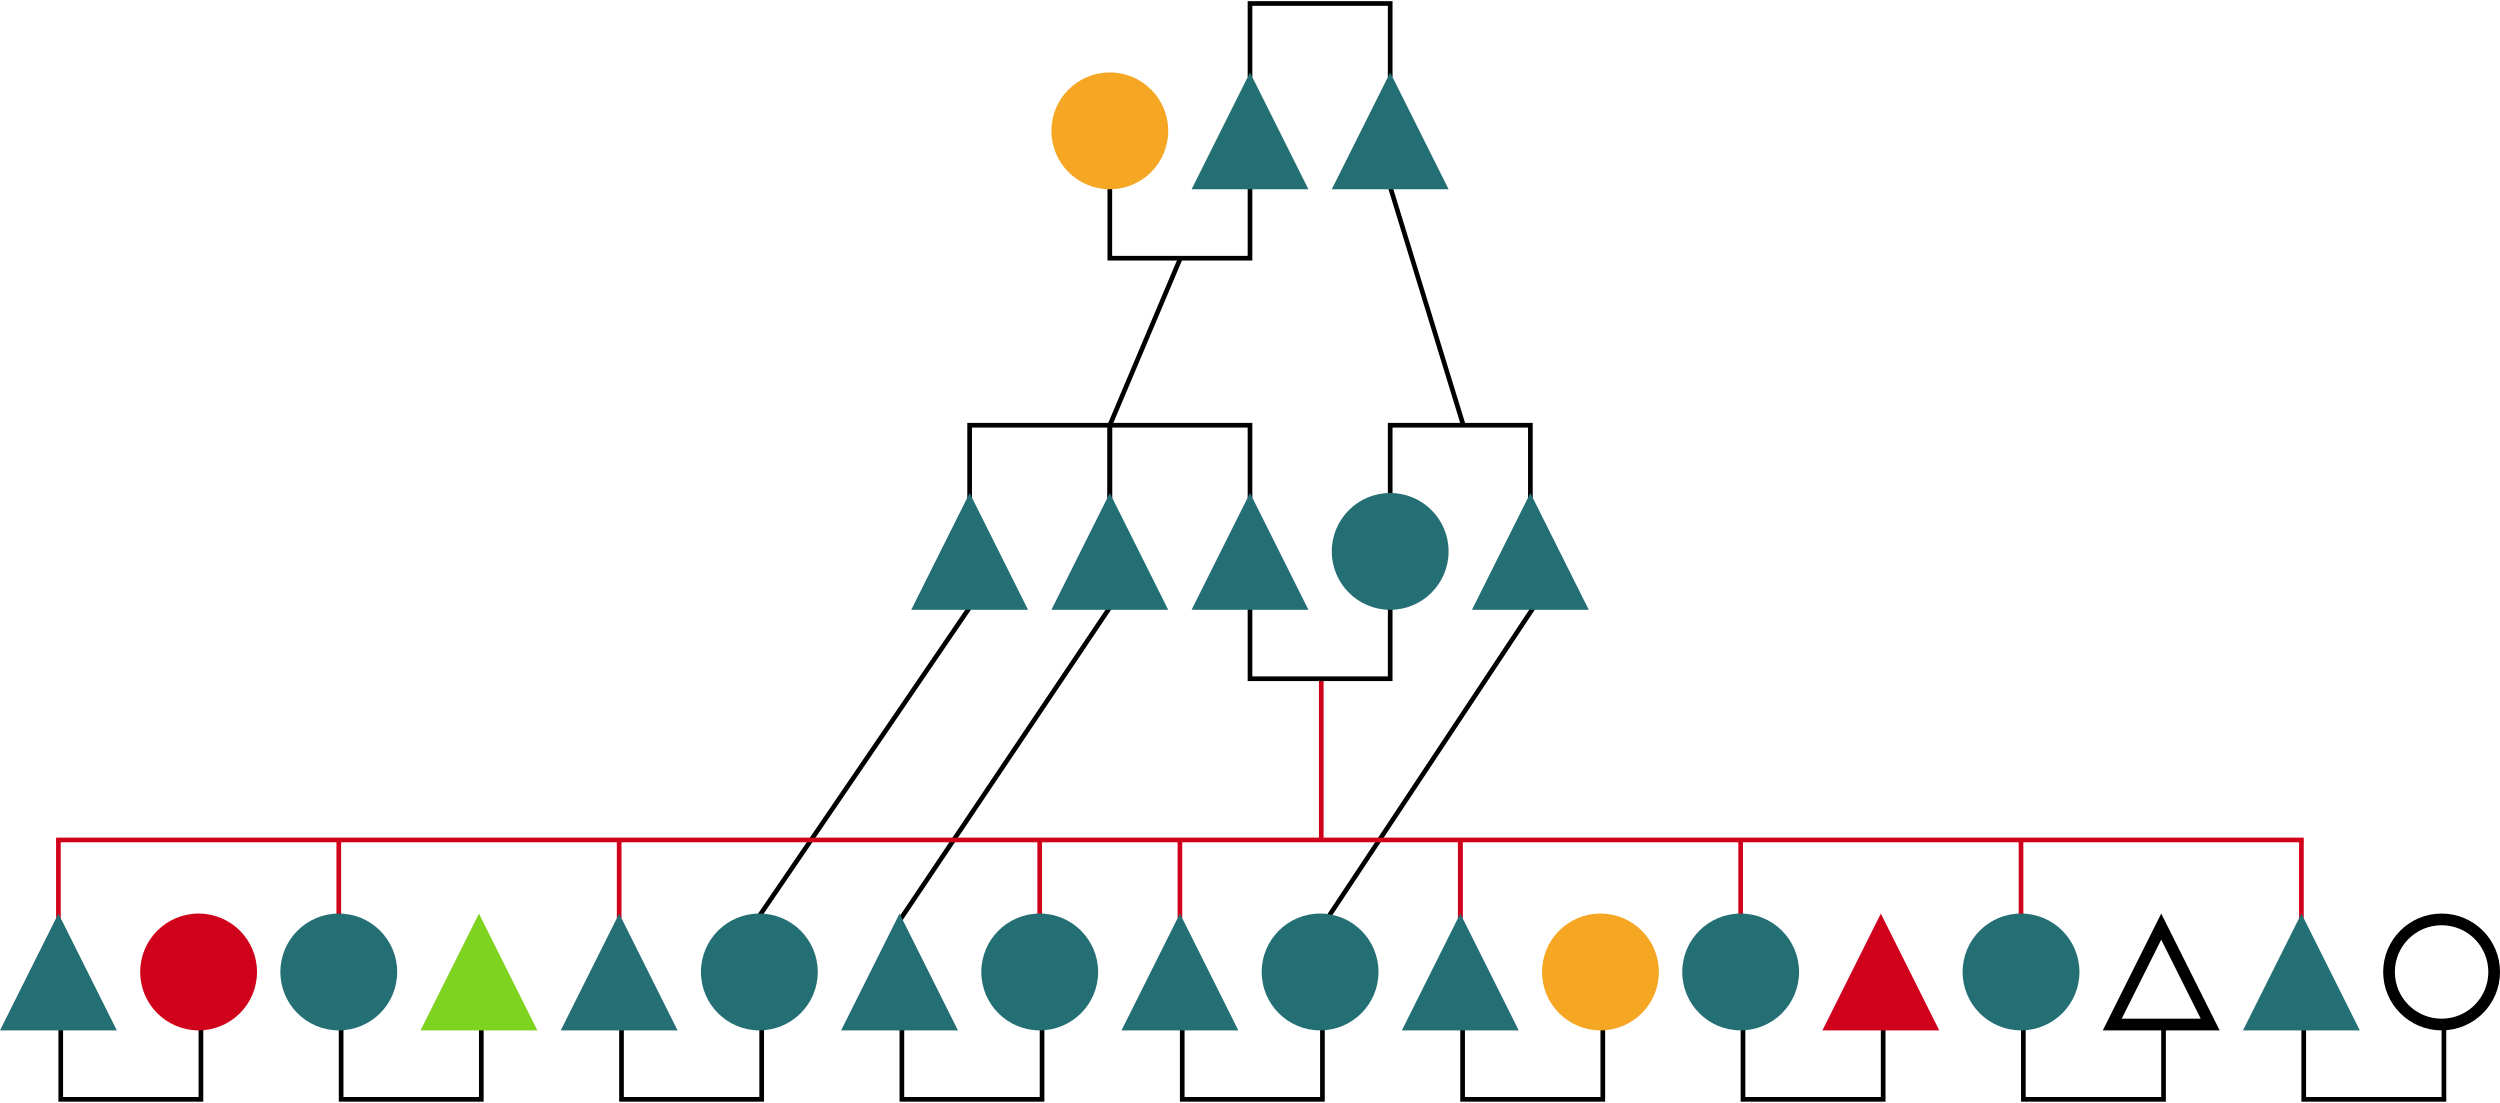 <?xml version="1.0" encoding="UTF-8"?>
<svg width="1070px" height="472px" viewBox="0 0 1070 472" version="1.1" xmlns="http://www.w3.org/2000/svg" xmlns:xlink="http://www.w3.org/1999/xlink">
    <!-- Generator: Sketch 50.2 (55047) - http://www.bohemiancoding.com/sketch -->
    <title>irish_traveler_drawings</title>
    <desc>Created with Sketch.</desc>
    <defs></defs>
    <g id="Page-1" stroke="none" stroke-width="1" fill="none" fill-rule="evenodd">
        <path d="M325,392 L415,260" id="Line-6" stroke="#000000" stroke-width="2" stroke-linecap="square"></path>
        <path d="M385,394 L475,260" id="Line-7" stroke="#000000" stroke-width="2" stroke-linecap="square"></path>
        <path d="M566.5,395.5 L657,259" id="Line-8" stroke="#000000" stroke-width="2" stroke-linecap="square"></path>
        <path d="M25,361 L25,392" id="Line-3" stroke="#D0021B" stroke-width="2" stroke-linecap="square"></path>
        <path d="M145,361 L145,392" id="Line-3" stroke="#D0021B" stroke-width="2" stroke-linecap="square"></path>
        <path d="M265,361 L265,392" id="Line-3" stroke="#D0021B" stroke-width="2" stroke-linecap="square"></path>
        <path d="M445,361 L445,392" id="Line-3" stroke="#D0021B" stroke-width="2" stroke-linecap="square"></path>
        <path d="M505,361 L505,392" id="Line-3" stroke="#D0021B" stroke-width="2" stroke-linecap="square"></path>
        <path d="M625,361 L625,392" id="Line-3" stroke="#D0021B" stroke-width="2" stroke-linecap="square"></path>
        <path d="M625,361 L625,392" id="Line-3" stroke="#D0021B" stroke-width="2" stroke-linecap="square"></path>
        <path d="M745,361 L745,392" id="Line-3" stroke="#D0021B" stroke-width="2" stroke-linecap="square"></path>
        <path d="M865,361 L865,392" id="Line-3" stroke="#D0021B" stroke-width="2" stroke-linecap="square"></path>
        <path d="M985,361 L985,392" id="Line-3" stroke="#D0021B" stroke-width="2" stroke-linecap="square"></path>
        <polyline id="Line" stroke="#000000" stroke-width="2" stroke-linecap="square" points="535 32.004 535 1.5 595 1.5 595 32.004"></polyline>
        <polyline id="Line" stroke="#000000" stroke-width="2" stroke-linecap="square" transform="translate(505, 95.252) rotate(-180) translate(-505, -95.252) " points="475 110.504 475 80 535 80 535 110.504"></polyline>
        <path d="M985,359.5 L25,359.5" id="Line-4" stroke="#D0021B" stroke-width="2" stroke-linecap="square"></path>
        <path d="M565.5,292 L565.5,358.5" id="Line-5" stroke="#D0021B" stroke-width="2" stroke-linecap="square"></path>
        <polyline id="Line" stroke="#000000" stroke-width="2" stroke-linecap="square" transform="translate(565, 275.252) rotate(-180) translate(-565, -275.252) " points="535 290.504 535 260 595 260 595 290.504"></polyline>
        <polyline id="Line" stroke="#000000" stroke-width="2" stroke-linecap="square" transform="translate(56, 455.252) rotate(-180) translate(-56, -455.252) " points="26 470.504 26 440 86 440 86 470.504"></polyline>
        <polyline id="Line" stroke="#000000" stroke-width="2" stroke-linecap="square" transform="translate(176, 455.252) rotate(-180) translate(-176, -455.252) " points="146 470.504 146 440 206 440 206 470.504"></polyline>
        <polyline id="Line" stroke="#000000" stroke-width="2" stroke-linecap="square" transform="translate(296, 455.252) rotate(-180) translate(-296, -455.252) " points="266 470.504 266 440 326 440 326 470.504"></polyline>
        <polyline id="Line" stroke="#000000" stroke-width="2" stroke-linecap="square" transform="translate(416, 455.252) rotate(-180) translate(-416, -455.252) " points="386 470.504 386 440 446 440 446 470.504"></polyline>
        <polyline id="Line" stroke="#000000" stroke-width="2" stroke-linecap="square" transform="translate(536, 455.252) rotate(-180) translate(-536, -455.252) " points="506 470.504 506 440 566 440 566 470.504"></polyline>
        <polyline id="Line" stroke="#000000" stroke-width="2" stroke-linecap="square" transform="translate(656, 455.252) rotate(-180) translate(-656, -455.252) " points="626 470.504 626 440 686 440 686 470.504"></polyline>
        <polyline id="Line" stroke="#000000" stroke-width="2" stroke-linecap="square" transform="translate(776, 455.252) rotate(-180) translate(-776, -455.252) " points="746 470.504 746 440 806 440 806 470.504"></polyline>
        <polyline id="Line" stroke="#000000" stroke-width="2" stroke-linecap="square" transform="translate(896, 455.252) rotate(-180) translate(-896, -455.252) " points="866 470.504 866 440 926 440 926 470.504"></polyline>
        <polyline id="Line" stroke="#000000" stroke-width="2" stroke-linecap="square" transform="translate(1016, 455.252) rotate(-180) translate(-1016, -455.252) " points="986 470.504 986 440 1046 440 1046 470.504"></polyline>
        <polyline id="Line" stroke="#000000" stroke-width="2" stroke-linecap="square" points="595 212.504 595 182 655 182 655 212.504"></polyline>
        <path d="M505,111 L475,182" id="Line-2" stroke="#000000" stroke-width="2" stroke-linecap="square"></path>
        <path d="M595,80 L626,181" id="Line-2" stroke="#000000" stroke-width="2" stroke-linecap="square"></path>
        <g id="Group" transform="translate(415, 182)" stroke="#000000" stroke-linecap="square" stroke-width="2">
            <polyline id="Line" points="1.63109569e-15 30.504 0 0 60 0 60 30.504"></polyline>
            <polyline id="Line" points="60 30.504 60 0 120 0 120 30.504"></polyline>
        </g>
        <circle id="Oval" fill="#F5A623" cx="475" cy="56" r="25"></circle>
        <circle id="Oval" fill="#246F74" cx="595" cy="236" r="25"></circle>
        <circle id="Oval-Copy" fill="#246F74" cx="145" cy="416" r="25"></circle>
        <circle id="Oval-Copy-2" fill="#246F74" cx="325" cy="416" r="25"></circle>
        <circle id="Oval-Copy-3" fill="#246F74" cx="445" cy="416" r="25"></circle>
        <circle id="Oval-Copy-4" fill="#246F74" cx="565" cy="416" r="25"></circle>
        <circle id="Oval-Copy-6" fill="#246F74" cx="745" cy="416" r="25"></circle>
        <circle id="Oval-Copy-7" fill="#246F74" cx="865" cy="416" r="25"></circle>
        <circle id="Oval-Copy-8" stroke="#000000" stroke-width="5" cx="1045" cy="416" r="22.5"></circle>
        <circle id="Oval-Copy-5" fill="#F5A623" cx="685" cy="416" r="25"></circle>
        <circle id="Oval-Copy-9" fill="#D0021B" cx="85" cy="416" r="25"></circle>
        <polygon id="Triangle" fill="#246F74" points="535 31 560 81 510 81"></polygon>
        <polygon id="Triangle" fill="#246F74" points="415 211 440 261 390 261"></polygon>
        <polygon id="Triangle" fill="#246F74" points="265 391 290 441 240 441"></polygon>
        <polygon id="Triangle-Copy-8" fill="#7ED321" points="205 391 230 441 180 441"></polygon>
        <polygon id="Triangle-Copy" fill="#246F74" points="25 391 50 441 0 441"></polygon>
        <polygon id="Triangle-Copy-2" fill="#246F74" points="385 391 410 441 360 441"></polygon>
        <polygon id="Triangle-Copy-3" fill="#246F74" points="625 391 650 441 600 441"></polygon>
        <polygon id="Triangle-Copy-6" fill="#D0021B" points="805 391 830 441 780 441"></polygon>
        <path d="M925,396.59 L904.045,438.5 L945.955,438.5 L925,396.59 Z" id="Triangle-Copy-7" stroke="#000000" stroke-width="5"></path>
        <polygon id="Triangle-Copy-4" fill="#246F74" points="505 391 530 441 480 441"></polygon>
        <polygon id="Triangle-Copy-5" fill="#246F74" points="985 391 1010 441 960 441"></polygon>
        <polygon id="Triangle" fill="#246F74" points="475 211 500 261 450 261"></polygon>
        <polygon id="Triangle" fill="#246F74" points="535 211 560 261 510 261"></polygon>
        <polygon id="Triangle" fill="#246F74" points="655 211 680 261 630 261"></polygon>
        <polygon id="Triangle" fill="#246F74" points="595 31 620 81 570 81"></polygon>
    </g>
</svg>